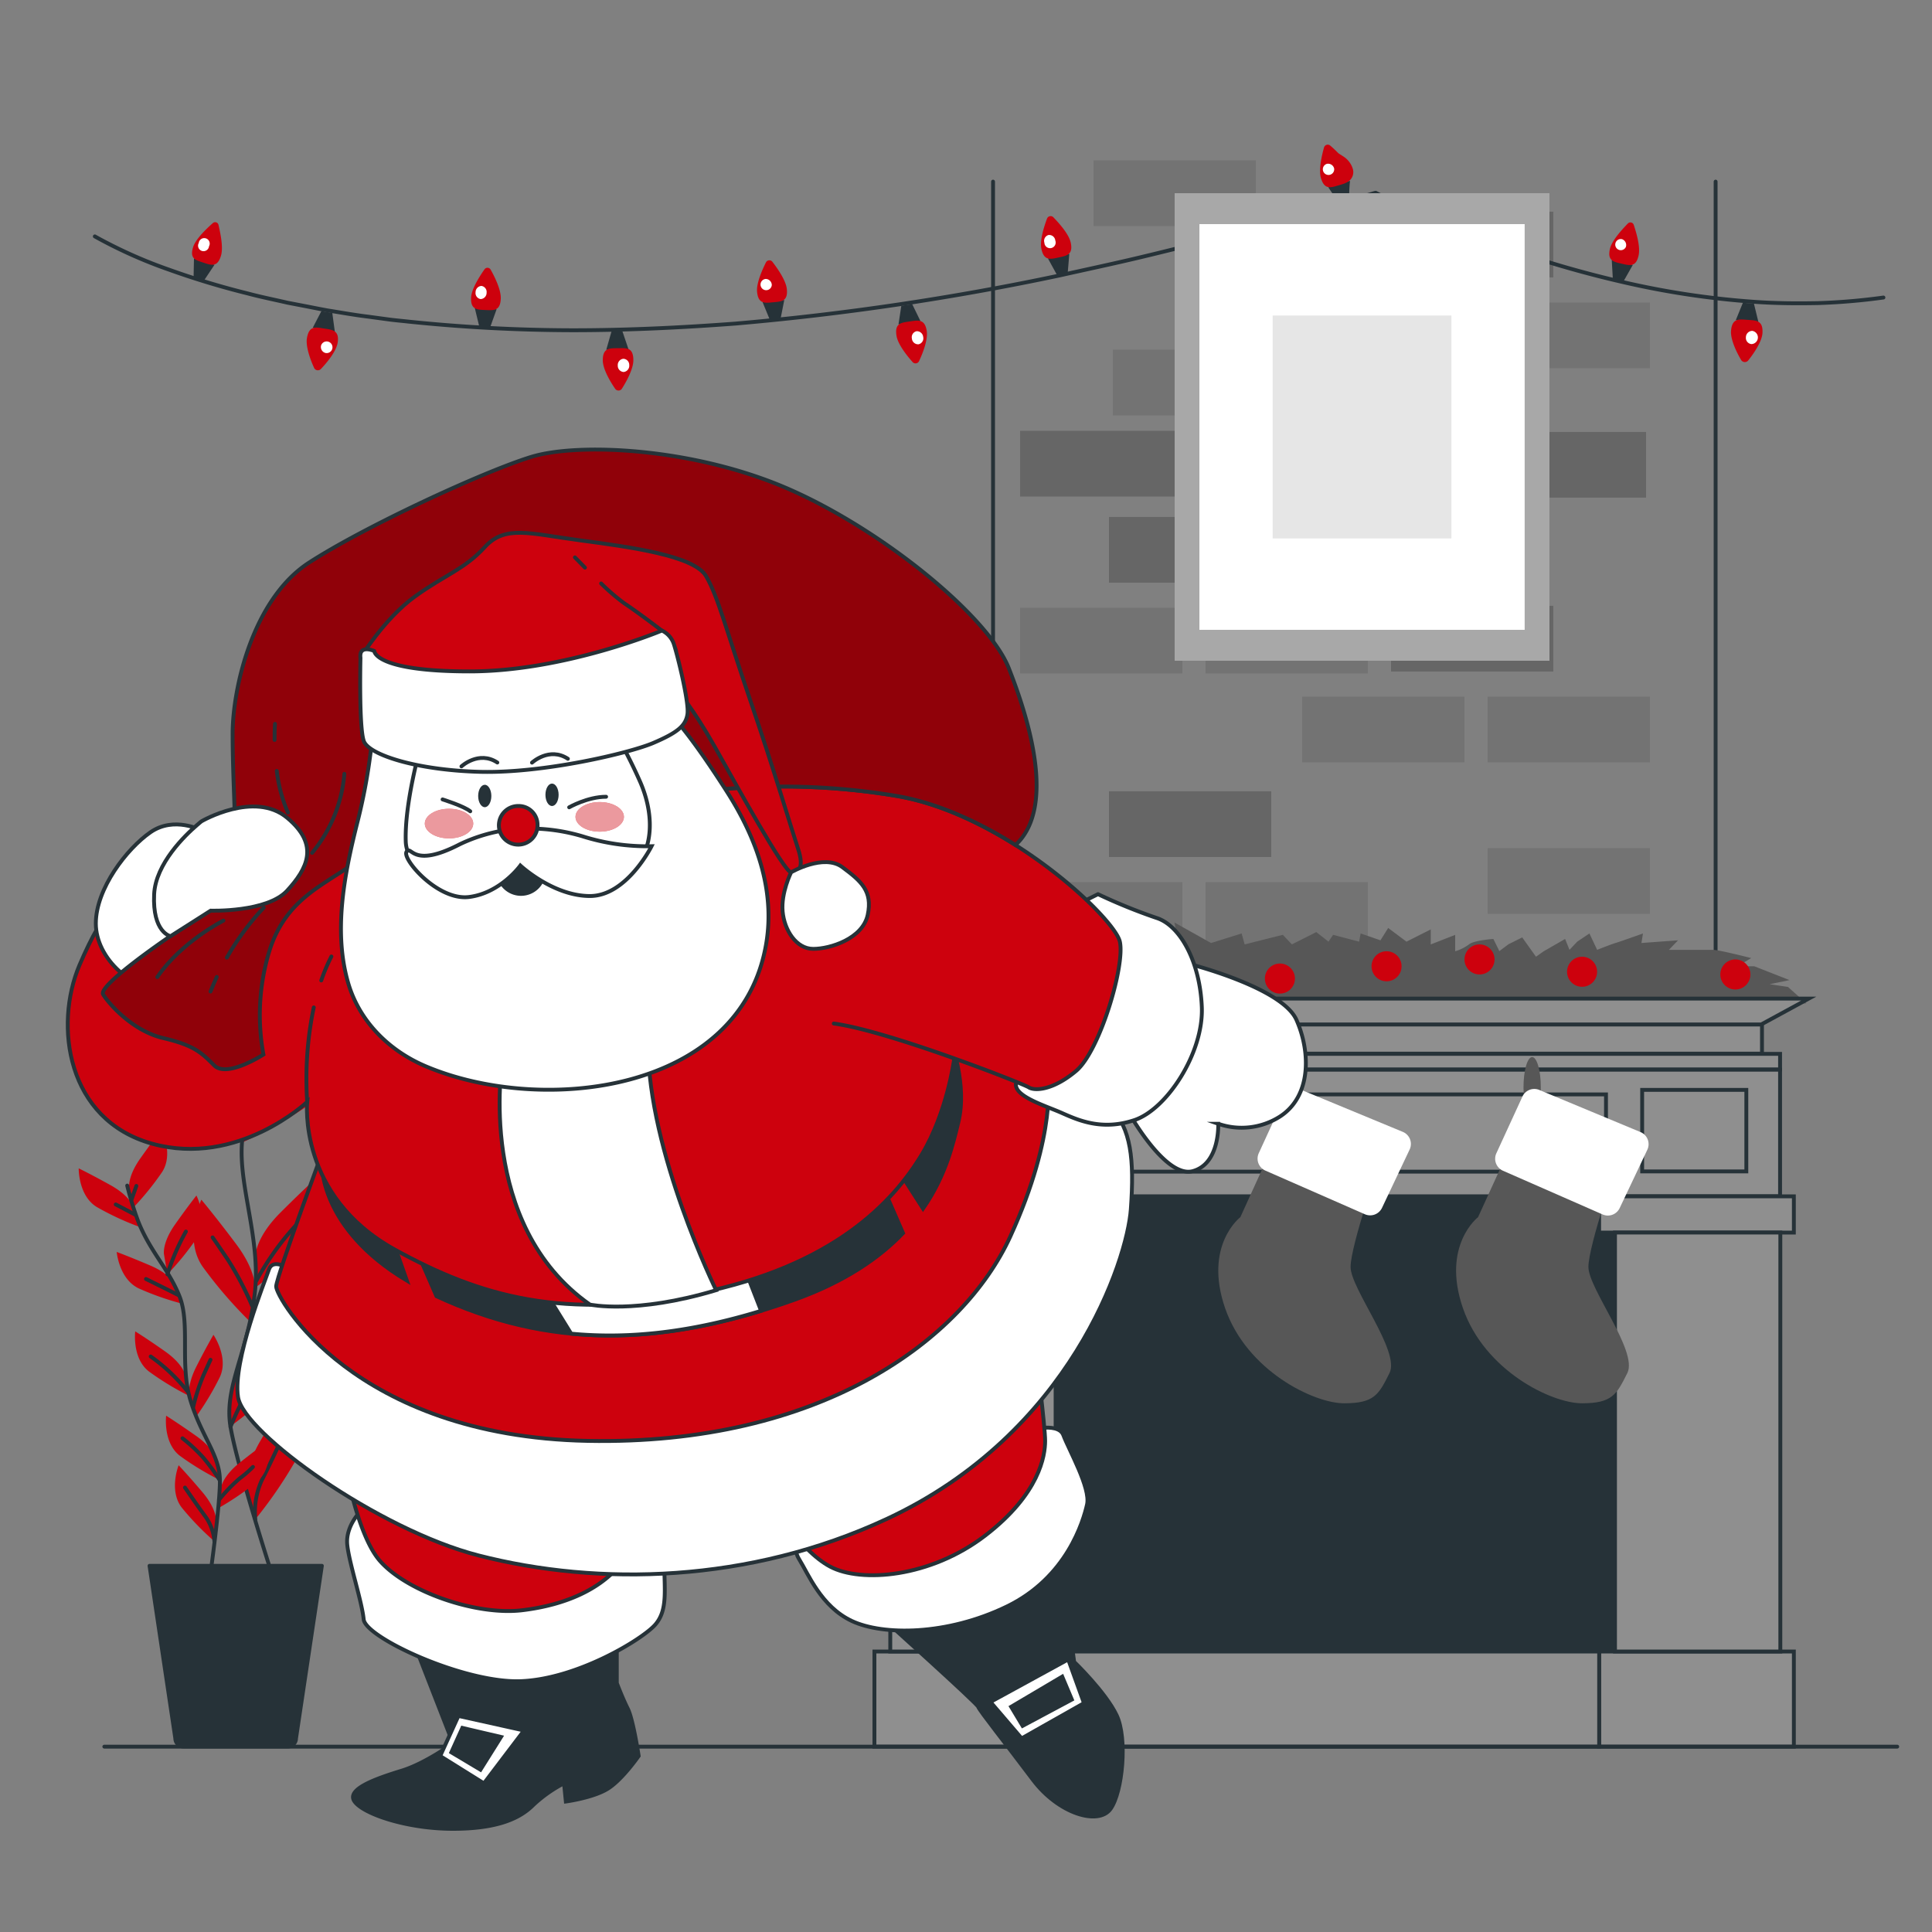 <svg xmlns="http://www.w3.org/2000/svg" viewBox="0 0 500 500"><rect x="0" y="0" width="500" height="500" fill="#808080" stroke="none"/><g id="freepik--Plants--inject-51"><path d="M75.74,245.83s0-4.61-6.46-11.08S58.66,224.6,58.66,224.6s-3.23,10.61,2.77,17.08a113.53,113.53,0,0,0,14.31,12.46Z" style="fill:#CD010D"></path><path d="M66.36,274.66s0-4.61-6.46-11.08-10.62-10.15-10.62-10.15-3.23,10.62,2.77,17.08A113.53,113.53,0,0,0,66.36,283Z" style="fill:#CD010D"></path><path d="M75.33,253.7s.49-4.6,7.6-10.34,11.63-9,11.63-9,2.1,10.9-4.56,16.7A113.82,113.82,0,0,1,74.46,262Z" style="fill:#CD010D"></path><path d="M64,287.74s1-4.51,8.64-9.48,12.52-7.7,12.52-7.7.93,11.06-6.29,16.12a113.62,113.62,0,0,1-16.61,9.19Z" style="fill:#CD010D"></path><path d="M66.13,324.87s0-4.62,6.47-11.08,10.61-10.16,10.61-10.16,3.24,10.62-2.77,17.08a113.11,113.11,0,0,1-14.31,12.47Z" style="fill:#CD010D"></path><path d="M66,333.93s.65-4.57-4.83-11.89-9.06-11.56-9.06-11.56-4.71,10,.31,17.3a113.14,113.14,0,0,0,12.4,14.37Z" style="fill:#CD010D"></path><path d="M59.65,360.78s0-4.61,6.47-11.08,10.61-10.15,10.61-10.15S80,350.17,74,356.63a113.53,113.53,0,0,1-14.31,12.46Z" style="fill:#CD010D"></path><path d="M64,385.13s-1.17-4.47,3.45-12.35,7.69-12.52,7.69-12.52,5.82,9.45,1.65,17.23a113.63,113.63,0,0,1-10.69,15.68Z" style="fill:#CD010D"></path><path d="M76.33,244.65A132.33,132.33,0,0,1,74.56,259c-2.56,13.2-9,21.72-11.5,33.64s4.78,27.28,2.82,42.6-7.93,23.83-6.23,34S70.3,407.16,70.3,407.16" style="fill:none;stroke:#263238;stroke-linecap:round;stroke-linejoin:round"></path><line x1="75.27" y1="256.76" x2="82.24" y2="251.42" style="fill:none;stroke:#263238;stroke-linecap:round;stroke-linejoin:round"></line><line x1="75.6" y1="250.61" x2="72.68" y2="245.43" style="fill:none;stroke:#263238;stroke-linecap:round;stroke-linejoin:round"></line><path d="M63.45,292.07s5.83-4.37,11.82-8.74" style="fill:none;stroke:#263238;stroke-linecap:round;stroke-linejoin:round"></path><path d="M66.36,283S61.5,273.45,56,267.13" style="fill:none;stroke:#263238;stroke-linecap:round;stroke-linejoin:round"></path><path d="M66.36,331.44a72.42,72.42,0,0,1,12.47-16.69" style="fill:none;stroke:#263238;stroke-linecap:round;stroke-linejoin:round"></path><path d="M65.23,337.91a81.89,81.89,0,0,0-6.32-12c-3.4-5-3.89-5.67-3.89-5.67" style="fill:none;stroke:#263238;stroke-linecap:round;stroke-linejoin:round"></path><path d="M59.65,369.27a77.68,77.68,0,0,1,5.25-10.62,68,68,0,0,1,6.81-8.91" style="fill:none;stroke:#263238;stroke-linecap:round;stroke-linejoin:round"></path><path d="M66.07,393.17a19.82,19.82,0,0,1,1.75-10.23c2.43-4.69,5.18-10.85,6.32-13.28" style="fill:none;stroke:#263238;stroke-linecap:round;stroke-linejoin:round"></path><path d="M33.42,307.51s-.5-2.9,2.85-7.65,5.55-7.52,5.55-7.52,3.18,6.3.12,11a72.5,72.5,0,0,1-7.62,9.37Z" style="fill:#CD010D"></path><path d="M42.43,324.57s-.5-2.9,2.85-7.65,5.56-7.52,5.56-7.52,3.18,6.3.11,11a72.5,72.5,0,0,1-7.62,9.37Z" style="fill:#CD010D"></path><path d="M34.53,312.39s-.81-2.82-5.89-5.65-8.27-4.37-8.27-4.37-.13,7.06,4.67,10A72.58,72.58,0,0,0,36,317.48Z" style="fill:#CD010D"></path><path d="M45.33,332.51s-1.1-2.72-6.45-5S30.2,324,30.2,324s.61,7,5.69,9.43a72.37,72.37,0,0,0,11.41,4Z" style="fill:#CD010D"></path><path d="M48,356s-.5-2.89-5.25-6.24S35,344.56,35,344.56s-.88,7,3.59,10.41a72.47,72.47,0,0,0,10.33,6.27Z" style="fill:#CD010D"></path><path d="M49.07,361.69s-.9-2.79,1.74-8,4.43-8.24,4.43-8.24,4,5.8,1.68,10.89a71.94,71.94,0,0,1-6.21,10.35Z" style="fill:#CD010D"></path><path d="M57.19,385.05s.33-2.92,4.89-6.54,7.45-5.65,7.45-5.65,1.27,6.95-3,10.6a72.51,72.51,0,0,1-10,6.84Z" style="fill:#CD010D"></path><path d="M56,377.84s-.5-2.89-5.26-6.24S43,366.38,43,366.38s-.87,7,3.59,10.41a72.52,72.52,0,0,0,10.33,6.26Z" style="fill:#CD010D"></path><path d="M55.92,393.58s.25-2.93-3.5-7.37-6.19-7-6.19-7-2.62,6.56.84,11a71.81,71.81,0,0,0,8.41,8.68Z" style="fill:#CD010D"></path><path d="M32.92,306.83a84.79,84.79,0,0,0,2.67,8.79c3,8,8,12.65,10.86,19.85s0,17.63,2.86,27,7.56,14.08,7.6,20.67-2.56,24.92-2.56,24.92" style="fill:none;stroke:#263238;stroke-linecap:round;stroke-linejoin:round"></path><line x1="34.9" y1="314.31" x2="29.95" y2="311.71" style="fill:none;stroke:#263238;stroke-linecap:round;stroke-linejoin:round"></line><line x1="34.03" y1="310.49" x2="35.29" y2="306.92" style="fill:none;stroke:#263238;stroke-linecap:round;stroke-linejoin:round"></line><path d="M46.15,335.17S42,333.06,37.78,331" style="fill:none;stroke:#263238;stroke-linecap:round;stroke-linejoin:round"></path><path d="M43.33,329.78a59.75,59.75,0,0,1,4.78-11.06" style="fill:none;stroke:#263238;stroke-linecap:round;stroke-linejoin:round"></path><path d="M48.59,360.17A45.77,45.77,0,0,0,39,351.06" style="fill:none;stroke:#263238;stroke-linecap:round;stroke-linejoin:round"></path><path d="M50,364.11a51.39,51.39,0,0,1,2.66-8.2c1.59-3.52,1.82-4,1.82-4" style="fill:none;stroke:#263238;stroke-linecap:round;stroke-linejoin:round"></path><path d="M56.68,388.16A43.14,43.14,0,0,1,62,382.64a28.59,28.59,0,0,0,3.46-3" style="fill:none;stroke:#263238;stroke-linecap:round;stroke-linejoin:round"></path><path d="M56.91,383.16a49.42,49.42,0,0,0-4.45-6.09,43,43,0,0,0-5.23-4.84" style="fill:none;stroke:#263238;stroke-linecap:round;stroke-linejoin:round"></path><path d="M55.48,398.85a12.65,12.65,0,0,0-2.21-6.22c-2-2.69-4.43-6.25-5.4-7.65" style="fill:none;stroke:#263238;stroke-linecap:round;stroke-linejoin:round"></path><path d="M74.49,452h-27a2.12,2.12,0,0,1-2.12-2.13L38.7,405.23H83.3L76.61,449.9A2.12,2.12,0,0,1,74.49,452Z" style="fill:#263238;stroke:#263238;stroke-linecap:round;stroke-linejoin:round"></path></g><g id="freepik--Fireplace--inject-51"><rect x="360" y="156.79" width="42" height="17" style="opacity:0.2"></rect><rect x="337" y="180.29" width="42" height="17" style="opacity:0.1"></rect><rect x="385" y="180.29" width="42" height="17" style="opacity:0.1"></rect><line x1="257" y1="261" x2="257" y2="47" style="fill:none;stroke:#263238;stroke-linecap:round;stroke-miterlimit:10"></line><line x1="444" y1="261" x2="444" y2="47" style="fill:none;stroke:#263238;stroke-linecap:round;stroke-miterlimit:10"></line><rect x="360" y="54.79" width="42" height="17" style="opacity:0.2"></rect><rect x="337" y="78.29" width="42" height="17" style="opacity:0.1"></rect><rect x="283" y="41.5" width="42" height="17" style="opacity:0.1"></rect><rect x="385" y="78.29" width="42" height="17" style="opacity:0.1"></rect><rect x="385" y="219.5" width="42" height="17" style="opacity:0.1"></rect><rect x="287" y="133.79" width="42" height="17" style="opacity:0.2"></rect><rect x="384" y="111.79" width="42" height="17" style="opacity:0.2"></rect><rect x="264" y="157.29" width="42" height="17" style="opacity:0.1"></rect><rect x="312" y="157.29" width="42" height="17" style="opacity:0.1"></rect><rect x="287" y="204.79" width="42" height="17" style="opacity:0.2"></rect><rect x="264" y="228.29" width="42" height="17" style="opacity:0.1"></rect><rect x="312" y="228.29" width="42" height="17" style="opacity:0.1"></rect><rect x="264" y="111.5" width="42" height="17" style="opacity:0.2"></rect><rect x="310" y="111.5" width="42" height="17" style="opacity:0.2"></rect><rect x="288" y="90.5" width="42" height="17" style="opacity:0.1"></rect><rect x="247.48" y="286.43" width="184.15" height="149.62" style="fill:#263238;stroke:#fff;stroke-miterlimit:10"></rect><path d="M282.18,245.47l-11.07-5.31,2.77,5a71.82,71.82,0,0,0-7.51-1.77h-5.53l3.16,3.89s-9.08-2.12-10.27-2.12h-6.32l4,2.83-14.62-1.06,3.2,3.64-7.54-.46-4,2.48,3.55,1.77s-9.09,1.77-10.27,2.47-5.14,2.48-5.14,2.48l9.09.35H467.47l-4.74-4.24-4.74-.71,5.13-1.06L454,250.07h-4.35l3.56-2.12s-8.3-2.13-9.88-2.13H431.91l2.37-2.47-9.48.7.4-2.47s-5.93,2.12-7.12,2.47-4.74,1.77-4.74,1.77l-2-4.24-3.16,2.12-2,2.12L405.05,243l-5.54,3.19-2,1.41-3.56-5-3.55,1.77-2.37,1.77L386.48,243s-5.14.36-6.32,1.42a11.6,11.6,0,0,1-3.56,1.77v-4.25l-6.32,2.48v-3.89L364,243.7l-4.74-3.54-2,3.19-5.13-1.77-.4,2.12L345,241.93l-1.18,1.77-3.16-2.48-6.32,3.19L332,241.93l-9.88,2.48-.79-2.83-7.9,2.47-9.48-5.3.79,4.24-4.75-.35-8.69-1.42.4,2.48H288.5l-.4,1.42-6.32-2.48Z" style="fill:#575757"></path><path d="M294.08,251.84a3.54,3.54,0,1,1-3.53-3.54A3.54,3.54,0,0,1,294.08,251.84Z" style="fill:#CD010D"></path><path d="M272.15,251.49a3.54,3.54,0,1,1-3.54-3.54A3.54,3.54,0,0,1,272.15,251.49Z" style="fill:#CD010D"></path><circle cx="331.24" cy="253.25" r="3.89" style="fill:#CD010D"></circle><circle cx="382.9" cy="248.3" r="3.89" style="fill:#CD010D"></circle><circle cx="358.84" cy="250.07" r="3.89" style="fill:#CD010D"></circle><circle cx="409.44" cy="251.49" r="3.89" style="fill:#CD010D"></circle><path d="M453,252.19a3.89,3.89,0,1,1-3.89-3.89A3.9,3.9,0,0,1,453,252.19Z" style="fill:#CD010D"></path><rect x="234.36" y="265.12" width="221.64" height="7.56" style="fill:#8f8f8f;stroke:#263238;stroke-miterlimit:10"></rect><rect x="229.67" y="272.74" width="231.01" height="4.04" style="fill:#8f8f8f;stroke:#263238;stroke-miterlimit:10"></rect><rect x="229.67" y="276.84" width="231.01" height="32.76" style="fill:#8f8f8f;stroke:#263238;stroke-miterlimit:10"></rect><rect x="274.72" y="283.23" width="140.91" height="19.99" style="fill:#8f8f8f;stroke:#263238;stroke-miterlimit:10"></rect><polygon points="455.81 265.12 234.54 265.12 222.24 258.43 468.11 258.43 455.81 265.12" style="fill:#8f8f8f;stroke:#263238;stroke-miterlimit:10"></polygon><rect x="424.99" y="282.06" width="26.96" height="21.1" style="fill:#8f8f8f;stroke:#263238;stroke-miterlimit:10"></rect><rect x="238.61" y="282.06" width="26.96" height="21.1" style="fill:#8f8f8f;stroke:#263238;stroke-miterlimit:10"></rect><rect x="424.99" y="326.02" width="26.96" height="89.09" style="fill:#8f8f8f;stroke:#263238;stroke-miterlimit:10"></rect><rect x="413.85" y="309.61" width="50.4" height="9.38" style="fill:#8f8f8f;stroke:#263238;stroke-miterlimit:10"></rect><rect x="413.85" y="427.41" width="50.4" height="24.62" style="fill:#8f8f8f;stroke:#263238;stroke-miterlimit:10"></rect><rect x="417.96" y="318.98" width="42.79" height="108.43" style="fill:#8f8f8f;stroke:#263238;stroke-miterlimit:10"></rect><rect x="237.44" y="326.02" width="26.96" height="89.09" style="fill:#8f8f8f;stroke:#263238;stroke-miterlimit:10"></rect><rect x="226.3" y="309.61" width="50.4" height="9.38" style="fill:#8f8f8f;stroke:#263238;stroke-miterlimit:10"></rect><rect x="226.3" y="427.41" width="50.4" height="24.62" style="fill:#8f8f8f;stroke:#263238;stroke-miterlimit:10"></rect><rect x="230.4" y="318.98" width="42.79" height="108.43" style="fill:#8f8f8f;stroke:#263238;stroke-miterlimit:10"></rect><rect x="276.71" y="427.41" width="137.15" height="24.62" style="fill:#8f8f8f;stroke:#263238;stroke-miterlimit:10"></rect><path d="M398.76,281.41c0,4.33-1,7.84-2.24,7.84s-2.24-3.51-2.24-7.84,1-7.84,2.24-7.84S398.76,277.08,398.76,281.41Z" style="fill:#575757"></path><path d="M394.28,289.25l24.64,10.64s-7.84,22.39-7.84,28,12.88,21.84,10.08,27.44-3.92,7.84-11.76,7.84-25.2-8.4-30.8-24.64S382.52,315,382.52,315Z" style="fill:#575757"></path><path d="M394,283.8l-6.73,14.64A3.39,3.39,0,0,0,389,303l25.76,11.3a3.38,3.38,0,0,0,4.41-1.65l7.16-15.1a3.39,3.39,0,0,0-1.77-4.57L398.4,282.09A3.38,3.38,0,0,0,394,283.8Z" style="fill:#fff"></path><ellipse cx="334.97" cy="281.41" rx="2.24" ry="7.84" style="fill:#575757"></ellipse><path d="M332.73,289.25l24.64,10.64s-7.84,22.39-7.84,28,12.88,21.84,10.08,27.44-3.92,7.84-11.76,7.84-25.2-8.4-30.8-24.64S321,315,321,315Z" style="fill:#575757"></path><path d="M332.49,283.8l-6.72,14.64a3.38,3.38,0,0,0,1.71,4.51l25.76,11.3a3.4,3.4,0,0,0,4.42-1.65l7.15-15.1a3.38,3.38,0,0,0-1.76-4.57l-26.19-10.84A3.39,3.39,0,0,0,332.49,283.8Z" style="fill:#fff"></path><line x1="491" y1="452.03" x2="27" y2="452.03" style="fill:none;stroke:#263238;stroke-linecap:round;stroke-miterlimit:10"></line></g><g id="freepik--Lights--inject-51"><path d="M24.54,61.18a122.14,122.14,0,0,0,19.29,8.64,207.15,207.15,0,0,0,20.26,6.12c3.41.92,6.87,1.6,10.31,2.4l5.2,1c1.73.34,3.46.69,5.2,1,3.49.56,7,1.19,10.47,1.61l5.24.71c1.75.24,3.51.38,5.27.58a420.39,420.39,0,0,0,42.28,2.23c14.12,0,28.23-.67,42.31-1.73a692,692,0,0,0,83.75-12.43c6.89-1.55,13.79-3,20.67-4.64s13.72-3.35,20.55-5.14,13.63-3.68,20.42-5.61l10.15-3L351,51.36l2.56-.76,1.28-.38.64-.2.32-.09c.1,0,.21-.1.31,0,5.09,2.64,10.22,5,15.43,7.22s10.49,4.3,15.82,6.22A277.91,277.91,0,0,0,420,73a217.52,217.52,0,0,0,33.57,5.08c5.66.43,11.33.47,17,.36A159.79,159.79,0,0,0,487.43,77" style="fill:none;stroke:#263238;stroke-linecap:round;stroke-miterlimit:10"></path><path d="M52.81,72.57l-2.71-.86.1-4.85c1.77.55,3.53,1.14,5.31,1.67Z" style="fill:#263238"></path><path d="M57.2,66.14c-.91,3.1-2.53,2.51-4.54,1.84S49,67,50,63.88c.73-2.15,3.56-4.79,5.1-6.16a.89.89,0,0,1,1.44.45C57,60.21,57.84,63.94,57.2,66.14Z" style="fill:#CD010D"></path><path d="M54.09,63.74a1.42,1.42,0,1,1-2.65-.85,1.42,1.42,0,1,1,2.65.85Z" style="fill:#fff"></path><path d="M83.17,80.52,86,81l.65,4.82c-1.9-.32-3.81-.59-5.71-1Z" style="fill:#263238"></path><path d="M79.46,87.37c.6-3.19,2.31-2.67,4.48-2.34s3.94.5,3.44,3.7C87,91,84.49,94,83,95.54a1.07,1.07,0,0,1-1.68-.27C80.42,93.34,79,89.61,79.46,87.37Z" style="fill:#CD010D"></path><path d="M83.09,89.43a1.51,1.51,0,1,1,1.19,1.93A1.59,1.59,0,0,1,83.09,89.43Z" style="fill:#fff"></path><polygon points="126.88 84.62 124.03 84.49 122.89 79.77 128.52 80.04 126.88 84.62" style="fill:#263238"></polygon><path d="M129.6,77.31c-.14,3.24-1.87,3-4,2.92s-3.88-.08-3.67-3.31c.16-2.28,2.26-5.5,3.47-7.24a.94.94,0,0,1,1.56.07C128,71.58,129.7,75,129.6,77.31Z" style="fill:#CD010D"></path><path d="M125.93,75.76a1.61,1.61,0,0,1-1.53,1.64,1.57,1.57,0,0,1-1.32-1.79A1.61,1.61,0,0,1,124.6,74,1.57,1.57,0,0,1,125.93,75.76Z" style="fill:#fff"></path><path d="M158.25,85.8c.95,0,1.9,0,2.85,0l1.56,4.6c-1.92.1-3.84.1-5.76.12Z" style="fill:#263238"></path><path d="M156,93.25c0-3.24,1.73-3.12,3.91-3.14s3.95-.28,4,3c.07,2.28-1.83,5.72-3,7.54a1.05,1.05,0,0,1-1.68,0C158,98.88,156,95.54,156,93.25Z" style="fill:#CD010D"></path><path d="M159.88,94.59a1.62,1.62,0,0,1,1.44-1.74,1.59,1.59,0,0,1,1.53,1.65,1.63,1.63,0,0,1-1.44,1.77A1.61,1.61,0,0,1,159.88,94.59Z" style="fill:#fff"></path><polygon points="202.03 82.4 199.19 82.66 197.34 78.16 202.97 77.64 202.03 82.4" style="fill:#263238"></polygon><path d="M203.63,74.79c.34,3.23-1.41,3.24-3.54,3.44s-3.86.5-4.16-2.73c-.2-2.28,1.4-5.8,2.34-7.67a1,1,0,0,1,1.57-.15C201.13,69.35,203.39,72.52,203.63,74.79Z" style="fill:#CD010D"></path><path d="M199.74,73.76a1.46,1.46,0,1,1-1.6-1.57A1.6,1.6,0,0,1,199.74,73.76Z" style="fill:#fff"></path><polygon points="233.26 79.13 236.08 78.72 238.22 83.11 232.53 83.94 233.26 79.13" style="fill:#263238"></polygon><path d="M232,86.81c-.48-3.2,1.29-3.31,3.45-3.62s3.88-.72,4.39,2.46c.36,2.28-1.08,5.9-2,7.82a1,1,0,0,1-1.65.24C234.77,92.12,232.31,89.08,232,86.81Z" style="fill:#CD010D"></path><path d="M236,87.63a1.59,1.59,0,0,1,1.2-1.91,1.64,1.64,0,0,1,1.72,1.48,1.58,1.58,0,0,1-1.2,1.9A1.61,1.61,0,0,1,236,87.63Z" style="fill:#fff"></path><path d="M276.33,70.55l-2.78.61-2.35-4.28c1.86-.35,3.7-.79,5.54-1.19Z" style="fill:#263238"></path><path d="M277.1,62.77c.68,3.17-1.05,3.41-3.15,3.87s-3.79.91-4.44-2.25c-.46-2.25.75-5.91,1.48-7.87a1,1,0,0,1,1.56-.35C274,57.66,276.61,60.54,277.1,62.77Z" style="fill:#CD010D"></path><path d="M273.11,62.24a1.46,1.46,0,1,1-2.82.58,1.57,1.57,0,0,1,1.06-2A1.59,1.59,0,0,1,273.11,62.24Z" style="fill:#fff"></path><polygon points="307.06 64.08 309.83 63.4 312.37 67.56 306.81 68.94 307.06 64.08" style="fill:#263238"></polygon><path d="M306.53,71.86c-.78-3.14,1-3.43,3.08-4s3.78-1.09,4.59,2c.58,2.21-.5,6-1.2,8a1,1,0,0,1-1.61.4C309.82,76.87,307.08,74.08,306.53,71.86Z" style="fill:#CD010D"></path><path d="M310.62,72.27a1.6,1.6,0,0,1,1-2,1.63,1.63,0,0,1,1.85,1.3,1.49,1.49,0,1,1-2.86.71Z" style="fill:#fff"></path><path d="M349.18,51.66l-2.73.81-2.69-4,5.63-1.68A35.74,35.74,0,0,0,349.18,51.66Z" style="fill:#263238"></path><path d="M350.09,43.65a2.93,2.93,0,0,1-.93,3.16,5.65,5.65,0,0,1-1.23.68c-.44.17-.94.31-1.45.46-2.07.61-3.7,1.25-4.62-1.86-.65-2.19.25-6,.82-8a1,1,0,0,1,1.54-.45c.4.34.88.77,1.38,1.25l.76.75c.3.25.75.46,1.08.72A5.82,5.82,0,0,1,350.09,43.65Z" style="fill:#CD010D"></path><path d="M345.28,43.63a1.47,1.47,0,1,1-1.88-1.23A1.61,1.61,0,0,1,345.28,43.63Z" style="fill:#fff"></path><path d="M378.09,60.36l2.66,1-.32,4.86c-1.82-.68-3.61-1.41-5.4-2.12Z" style="fill:#263238"></path><path d="M373.07,66.34c1.23-3,2.82-2.19,4.87-1.39s3.76,1.28,2.62,4.32c-.8,2.14-3.9,4.58-5.67,5.79a1.08,1.08,0,0,1-1.59-.63C372.82,72.34,372.2,68.46,373.07,66.34Z" style="fill:#CD010D"></path><path d="M376.21,69.08A1.52,1.52,0,1,1,379,70.17a1.52,1.52,0,1,1-2.81-1.09Z" style="fill:#fff"></path><path d="M420.17,72.79c-.92-.21-1.85-.4-2.77-.64l-.28-4.86c1.81.46,3.63.86,5.45,1.27Z" style="fill:#263238"></path><path d="M424.08,66.06c-.68,3.17-2.34,2.65-4.41,2.18s-3.77-.77-3-3.91c.57-2.22,3.19-5,4.64-6.51a.91.91,0,0,1,1.49.34C423.46,60.12,424.56,63.82,424.08,66.06Z" style="fill:#CD010D"></path><path d="M420.78,63.9a1.44,1.44,0,1,1-1-2A1.61,1.61,0,0,1,420.78,63.9Z" style="fill:#fff"></path><path d="M451.06,78.35c.94.1,1.9.14,2.85.2l1.15,4.73c-1.95-.11-3.9-.23-5.84-.43Z" style="fill:#263238"></path><path d="M448,85.52c.31-3.23,2.07-2.9,4.28-2.74s4,.1,3.85,3.34c-.1,2.28-2.36,5.52-3.74,7.22a1.12,1.12,0,0,1-1.75-.12C449.51,91.34,447.76,87.8,448,85.52Z" style="fill:#CD010D"></path><path d="M451.84,87.25a1.66,1.66,0,0,1,1.64-1.62,1.72,1.72,0,0,1-.22,3.42A1.61,1.61,0,0,1,451.84,87.25Z" style="fill:#fff"></path></g><g id="freepik--Picture--inject-51"><rect x="304" y="50" width="97" height="121" style="fill:#a8a8a8"></rect><rect x="310.41" y="58" width="84.17" height="105" style="fill:#fff"></rect><rect x="329.37" y="81.65" width="46.25" height="57.7" style="opacity:0.1"></rect></g><g id="freepik--Character--inject-51"><path d="M228,418.46s24.84,22.32,25.15,23.26,7.54,10.06,14.15,18.87,17,11.94,20.12,7.54,4.4-18.23,1.57-24.21-11-13.83-11-13.83l-4.08-30.49S261.05,423.18,228,418.46Z" style="fill:#263238;stroke:#263238;stroke-linecap:round;stroke-miterlimit:10"></path><path d="M276.45,429.46l-20.12,11,8.07,9.43,16.13-9.12Zm-14.77,12.26,13.22-7.82,2.5,5.94-12.75,6.81Z" style="fill:#fff;stroke:#263238;stroke-linecap:round;stroke-miterlimit:10"></path><path d="M208.23,398.34s-3.77,1.42-1.41,5.19,5.66,12.26,13.68,16,24.52,3.77,40.08-3.77,19.8-22.16,20.75-26.41-4.72-14.14-6.13-17.92-10.38-.94-10.38-.94-6.13,14.15-19.8,20.28S208.23,398.34,208.23,398.34Z" style="fill:#fff;stroke:#263238;stroke-linecap:round;stroke-miterlimit:10"></path><path d="M199.28,388.44s7.54,12.73,15.56,17,25.93,2.83,40.08-8,15.56-20.75,15.56-24.52-2.36-22.64-2.36-22.64-36.31,26.41-48.57,30.65Z" style="fill:#CD010D;stroke:#263238;stroke-linecap:round;stroke-miterlimit:10"></path><path d="M106.38,423.33l10.84,27.83s-7.07,5.18-13.2,7.07-14.62,4.71-12.26,8,13.68,7.07,25.46,7.07,17.45-2.83,20.75-6.13a35.67,35.67,0,0,1,8-5.66l.47,4.72s7.07-.95,10.85-3.31,8-8.48,8-8.48-1.41-9.43-2.83-12.26-2.83-6.61-2.83-6.61V421.92S134.67,434.65,106.38,423.33Z" style="fill:#263238;stroke:#263238;stroke-linecap:round;stroke-miterlimit:10"></path><path d="M118.64,444.08l-4.72,10.38,11.32,7.07,10.38-13.68Zm-1.84,9.42,2.86-6.32,10,2.34L124.34,458Z" style="fill:#fff;stroke:#263238;stroke-linecap:round;stroke-miterlimit:10"></path><path d="M93.18,391.27s-3.78,3.77-3.31,8.49,3.78,14.61,4.25,19.33,25.93,16.5,40.55,16,31.6-10.84,34.9-14.62,2.35-9,2.35-16-.47-8-3.3-8.49-7.54-.47-9,1.42-13.67,11.32-33.48,8A76.45,76.45,0,0,1,93.18,391.27Z" style="fill:#fff;stroke:#263238;stroke-linecap:round;stroke-miterlimit:10"></path><path d="M88,371.46S91.29,396,98.36,404s25,14.15,36.78,12.73,19.81-5.66,24.52-10.84a39.75,39.75,0,0,0,7.08-11.79S113.92,386.55,88,371.46Z" style="fill:#CD010D;stroke:#263238;stroke-linecap:round;stroke-miterlimit:10"></path><path d="M74.31,328.08s-3.77-2.36-4.71.47-9.43,23.58-8,33,36.44,34.38,62.25,41c31.12,8,70,7.15,105.62-9.44,47.63-22.16,62.25-67,63.19-80.16s0-20.75-5.18-26.41-20.28-14.62-24-11.31,1.41,11.78-18.87,36.78-35.83,41-78.75,42.91-71.2-10.85-79.69-17S74.31,328.08,74.31,328.08Z" style="fill:#fff;stroke:#263238;stroke-linecap:round;stroke-miterlimit:10"></path><path d="M85.33,293s-13.72,37.07-13.86,39.9,20.19,38.81,80.57,40,97.2-26.16,109.44-52.92,9.69-41.52,9.69-41.52l-38.86-15.7s39.87,14.33-27.17,32.6S85.33,293,85.33,293Z" style="fill:#CD010D;stroke:#263238;stroke-linecap:round;stroke-miterlimit:10"></path><path d="M246,269.25s-6.14,25.81-27.86,41-41.79,25.41-74.15,16.39S96,310.22,83.3,301.21c0,0-.68,16.69,22,30.21l-3.61-10.22,6,2.16,5.27,12.1c28.62,13.28,57.35,13.48,92.42,1,13.24-4.72,22.18-10.91,28.32-17.33l-5.49-12.6,3.88-4.32,6.79,10.58c6.09-8.78,7.87-17.24,9.11-22.22C250.46,280.73,246,269.25,246,269.25Z" style="fill:#263238;stroke:#263238;stroke-linecap:round;stroke-miterlimit:10"></path><path d="M141.82,335.46l6,9.69c15.4,1.48,31.49-.51,49.15-5.91l-5-12.85L183.12,328a66.15,66.15,0,0,1-8.72,1.58Z" style="fill:#fff;stroke:#263238;stroke-linecap:round;stroke-miterlimit:10"></path><path d="M98.36,213.49s-19.8,9-28.76,13.2-37.73,5.19-37.73,5.19-4.71,2.36-11.31,17.92S17.25,289.88,39.42,296,79.5,285.17,79.5,285.17,77,309.48,102.13,323.36c22.17,12.26,43.86,18.39,78.75,11.32s50.3-23.61,57.7-35.93c6.53-10.88,8.32-24.43,8.32-24.43s5.66-28.29,0-43.38-27.35-20.28-43.85-22.16S163.44,205,160.14,205,111.09,205.48,98.36,213.49Z" style="fill:#CD010D;stroke:#263238;stroke-linecap:round;stroke-miterlimit:10"></path><path d="M83.14,253.74a46.81,46.81,0,0,1,2.62-6.2" style="fill:none;stroke:#263238;stroke-linecap:round;stroke-miterlimit:10"></path><path d="M79.5,285.17a90.79,90.79,0,0,1,1.7-24.45" style="fill:none;stroke:#263238;stroke-linecap:round;stroke-miterlimit:10"></path><path d="M292.17,288s9.43,17,16.51,15.09,6.6-12.26,6.6-12.26a18.41,18.41,0,0,0,16-1.89c8-5.19,8-16.5,4.24-25s-28.29-14.62-28.29-14.62S303.49,279,292.17,288Z" style="fill:#fff;stroke:#263238;stroke-linecap:round;stroke-miterlimit:10"></path><path d="M280.38,233.3l3.78-1.89a144.82,144.82,0,0,0,15.08,6.13c6.14,1.89,11.32,11.32,11.79,23.11s-9,26.4-17.44,29.23-14.62,0-18.87-1.88-12.26-4.25-11.78-7.55,2.35-2.83,5.18-9,7.55-17.44,7.55-24.05S280.38,233.3,280.38,233.3Z" style="fill:#fff;stroke:#263238;stroke-linecap:round;stroke-miterlimit:10"></path><path d="M179.94,205a178.72,178.72,0,0,1,51.87.95c28.3,4.71,56.59,31.59,58,37.72S284.63,272,278.5,277.15s-10.85,5.19-12.26,4.25-36.31-14.62-50.46-16.51" style="fill:#CD010D;stroke:#263238;stroke-linecap:round;stroke-miterlimit:10"></path><path d="M52.15,214.91s-7.07-3.78-13.2.47S24.8,230,24.8,239s9.43,17.91,20.28,17.91,18.39-2.82,21.69-11.31S61.11,216.79,52.15,214.91Z" style="fill:#fff;stroke:#263238;stroke-linecap:round;stroke-miterlimit:10"></path><path d="M179.94,205a178.72,178.72,0,0,1,51.87.95c10.83,1.8,21.65,6.85,31,12.74,10.7-9.92,3.21-33.18-1.73-45.75-5.19-13.21-32.07-35.37-56.59-46.21s-54.7-12.27-67-8.49S94.59,136.16,80,145.59s-19.8,32.53-19.8,44.32.94,23.58.47,28.3-16.51,24-16.51,24S25.27,255,26.69,257.35s7.54,9.43,15.56,11.31,9.9,3.78,13.2,7.08,12.73-2.83,12.73-2.83A56.74,56.74,0,0,1,69.6,246.5c4.24-14.15,14.62-17.45,22.63-23.58s64.13-12.26,83.94-11.79a65.24,65.24,0,0,1,7.9.78Z" style="fill:#CD010D"></path><path d="M179.94,205a178.72,178.72,0,0,1,51.87.95c10.83,1.8,21.65,6.85,31,12.74,10.7-9.92,3.21-33.18-1.73-45.75-5.19-13.21-32.07-35.37-56.59-46.21s-54.7-12.27-67-8.49S94.59,136.16,80,145.59s-19.8,32.53-19.8,44.32.94,23.58.47,28.3-16.51,24-16.51,24S25.27,255,26.69,257.35s7.54,9.43,15.56,11.31,9.9,3.78,13.2,7.08,12.73-2.83,12.73-2.83A56.74,56.74,0,0,1,69.6,246.5c4.24-14.15,14.62-17.45,22.63-23.58s64.13-12.26,83.94-11.79a65.24,65.24,0,0,1,7.9.78Z" style="opacity:0.3"></path><path d="M179.94,205a178.72,178.72,0,0,1,51.87.95c10.83,1.8,21.65,6.85,31,12.74,10.7-9.92,3.21-33.18-1.73-45.75-5.19-13.21-32.07-35.37-56.59-46.21s-54.7-12.27-67-8.49S94.59,136.16,80,145.59s-19.8,32.53-19.8,44.32.94,23.58.47,28.3-16.51,24-16.51,24S25.27,255,26.69,257.35s7.54,9.43,15.56,11.31,9.9,3.78,13.2,7.08,12.73-2.83,12.73-2.83A56.74,56.74,0,0,1,69.6,246.5c4.24-14.15,14.62-17.45,22.63-23.58s64.13-12.26,83.94-11.79a65.24,65.24,0,0,1,7.9.78Z" style="fill:none;stroke:#263238;stroke-linecap:round;stroke-miterlimit:10"></path><path d="M56.1,252.83c-.57,1.22-1.12,2.48-1.62,3.78" style="fill:none;stroke:#263238;stroke-linecap:round;stroke-miterlimit:10"></path><path d="M68.25,234.91a67.9,67.9,0,0,0-9.54,12.91" style="fill:none;stroke:#263238;stroke-linecap:round;stroke-miterlimit:10"></path><path d="M57.82,238.25S47,243.67,40.71,252.86" style="fill:none;stroke:#263238;stroke-linecap:round;stroke-miterlimit:10"></path><path d="M80.77,220.72a36.77,36.77,0,0,0,8.35-20.45" style="fill:none;stroke:#263238;stroke-linecap:round;stroke-miterlimit:10"></path><path d="M71.06,191.5c0-1.32,0-2.71.11-4.17" style="fill:none;stroke:#263238;stroke-linecap:round;stroke-miterlimit:10"></path><path d="M74.51,210.29a38.21,38.21,0,0,1-2.88-10.78" style="fill:none;stroke:#263238;stroke-linecap:round;stroke-miterlimit:10"></path><path d="M52.15,212.55s-.45.34-1.19,1c-3,2.58-10.69,9.93-11.07,17.89-.47,9.9,4.24,10.85,4.24,10.85l10.38-6.61s14.62.48,19.8-5.18,8.49-11.79,0-18.86S52.15,212.55,52.15,212.55Z" style="fill:#fff;stroke:#263238;stroke-linecap:round;stroke-miterlimit:10"></path><path d="M130,274.79s-6.89,42.08,22.66,62.83c0,0,11.67,2.59,32.67-3.72,0,0-17.61-35.84-17.61-63.51Z" style="fill:#fff;stroke:#263238;stroke-linecap:round;stroke-miterlimit:10"></path><path d="M96.45,189.82a149.63,149.63,0,0,1-4.1,23.55c-3.26,13-6.18,28-2.13,41.4,3,9.81,10.66,17.26,20,21.2,30.08,12.73,81.64,6.89,88.09-31.87,2.32-13.92-2.64-27.3-10-38.92-9.55-15-14-19.45-14-19.45s-15.7,5.8-38.91,5.8S96.45,189.82,96.45,189.82Z" style="fill:#fff;stroke:#263238;stroke-linecap:round;stroke-miterlimit:10"></path><path d="M141.25,225.43a6.41,6.41,0,1,1-6.41-6.41A6.41,6.41,0,0,1,141.25,225.43Z" style="fill:#263238"></path><path d="M134.16,218.15c6.44,1.4,20.67,5.38,29,7.74,6.64-6.19,5.92-16.13,2.26-24.12a129,129,0,0,0-6.49-12.63l-50.17,4.43s-4.09,14.34-3.75,24.24c.15,4.2,3.49,7.41,7.64,9.67C116.71,224.09,126.84,216.55,134.16,218.15Z" style="fill:#fff;stroke:#263238;stroke-linecap:round;stroke-miterlimit:10"></path><path d="M161.47,211.4c0,2.11-2.81,3.83-6.27,3.83s-6.26-1.72-6.26-3.83,2.8-3.83,6.26-3.83S161.47,209.28,161.47,211.4Z" style="fill:#CD010D"></path><path d="M161.47,211.4c0,2.11-2.81,3.83-6.27,3.83s-6.26-1.72-6.26-3.83,2.8-3.83,6.26-3.83S161.47,209.28,161.47,211.4Z" style="fill:#fff;opacity:0.6"></path><path d="M122.47,213.14c0,2.11-2.8,3.83-6.26,3.83s-6.27-1.72-6.27-3.83,2.81-3.83,6.27-3.83S122.47,211,122.47,213.14Z" style="fill:#CD010D"></path><path d="M122.47,213.14c0,2.11-2.8,3.83-6.26,3.83s-6.27-1.72-6.27-3.83,2.81-3.83,6.27-3.83S122.47,211,122.47,213.14Z" style="fill:#fff;opacity:0.6"></path><path d="M131.6,214.73A42.48,42.48,0,0,0,119,218.49c-12.37,6.42-12.39.21-13.76,1.92s8,12.75,16.15,11.73S134.67,224,134.67,224s8.46,7.89,18,7.89S168.62,219,168.62,219a55.44,55.44,0,0,1-17.91-2.58A48.11,48.11,0,0,0,131.6,214.73Z" style="fill:#fff;stroke:#263238;stroke-linecap:round;stroke-miterlimit:10"></path><path d="M139.11,213.37a5,5,0,1,1-5-4.78A4.87,4.87,0,0,1,139.11,213.37Z" style="fill:#CD010D;stroke:#263238;stroke-linecap:round;stroke-miterlimit:10"></path><path d="M127.16,206c0,1.6-.76,2.9-1.7,2.9s-1.71-1.3-1.71-2.9.76-2.9,1.71-2.9S127.16,204.43,127.16,206Z" style="fill:#263238"></path><path d="M144.57,205.69c0,1.6-.76,2.9-1.71,2.9s-1.7-1.3-1.7-2.9.76-2.9,1.7-2.9S144.57,204.09,144.57,205.69Z" style="fill:#263238"></path><path d="M147.3,208.93s4.78-2.73,9.56-2.73" style="fill:none;stroke:#263238;stroke-linecap:round;stroke-miterlimit:10"></path><path d="M114.54,206.89s5.46,1.7,7.16,3.07" style="fill:none;stroke:#263238;stroke-linecap:round;stroke-miterlimit:10"></path><path d="M93.29,170.24s6.16-10.14,14.09-15.86,12.78-7,18.07-12.78,11.45-3.52,24.67-1.76,29.51,4,32.6,9.25,5.28,14.1,11.45,32.16,10.57,33,12.34,38.33,0,6.17-1.77,6.17-14.09-22.47-19.82-32.6-9.69-14.54-9.69-14.54-7.93,1.32-26,3.08-31.72,3.09-42.74-.88S93.29,170.24,93.29,170.24Z" style="fill:#CD010D;stroke:#263238;stroke-linecap:round;stroke-miterlimit:10"></path><path d="M151.39,146.9c-1.54-1.55-2.6-2.65-2.6-2.65" style="fill:none;stroke:#263238;stroke-linecap:round;stroke-miterlimit:10"></path><path d="M171.26,163.19s-5.72-4.41-9.69-7.05a54.72,54.72,0,0,1-6-5.14" style="fill:none;stroke:#263238;stroke-linecap:round;stroke-miterlimit:10"></path><path d="M93.29,170.24s-.44,18.06.88,21.58,13.65,7.49,30,7.93,38.77-4.84,44.94-7.49,8.37-4.4,8.81-7.48-2.64-15.42-3.52-18.07a5.91,5.91,0,0,0-3.09-3.52s-25.11,10.57-49.78,10.57-24.67-5.28-24.67-5.28S92.85,166.71,93.29,170.24Z" style="fill:#fff;stroke:#263238;stroke-linecap:round;stroke-miterlimit:10"></path><path d="M119.42,198.34s4.48-4.17,9.29-1" style="fill:none;stroke:#263238;stroke-linecap:round;stroke-miterlimit:10"></path><path d="M137.68,197.37s4.48-4.16,9.29-1" style="fill:none;stroke:#263238;stroke-linecap:round;stroke-miterlimit:10"></path><path d="M204.74,225.75s-2.64,5.28-2.2,10.13,3.53,9.69,7.93,9.69,12.78-2.64,14.1-8.81S222.81,228,218,224.42,204.74,225.75,204.74,225.75Z" style="fill:#fff;stroke:#263238;stroke-linecap:round;stroke-miterlimit:10"></path></g></svg>